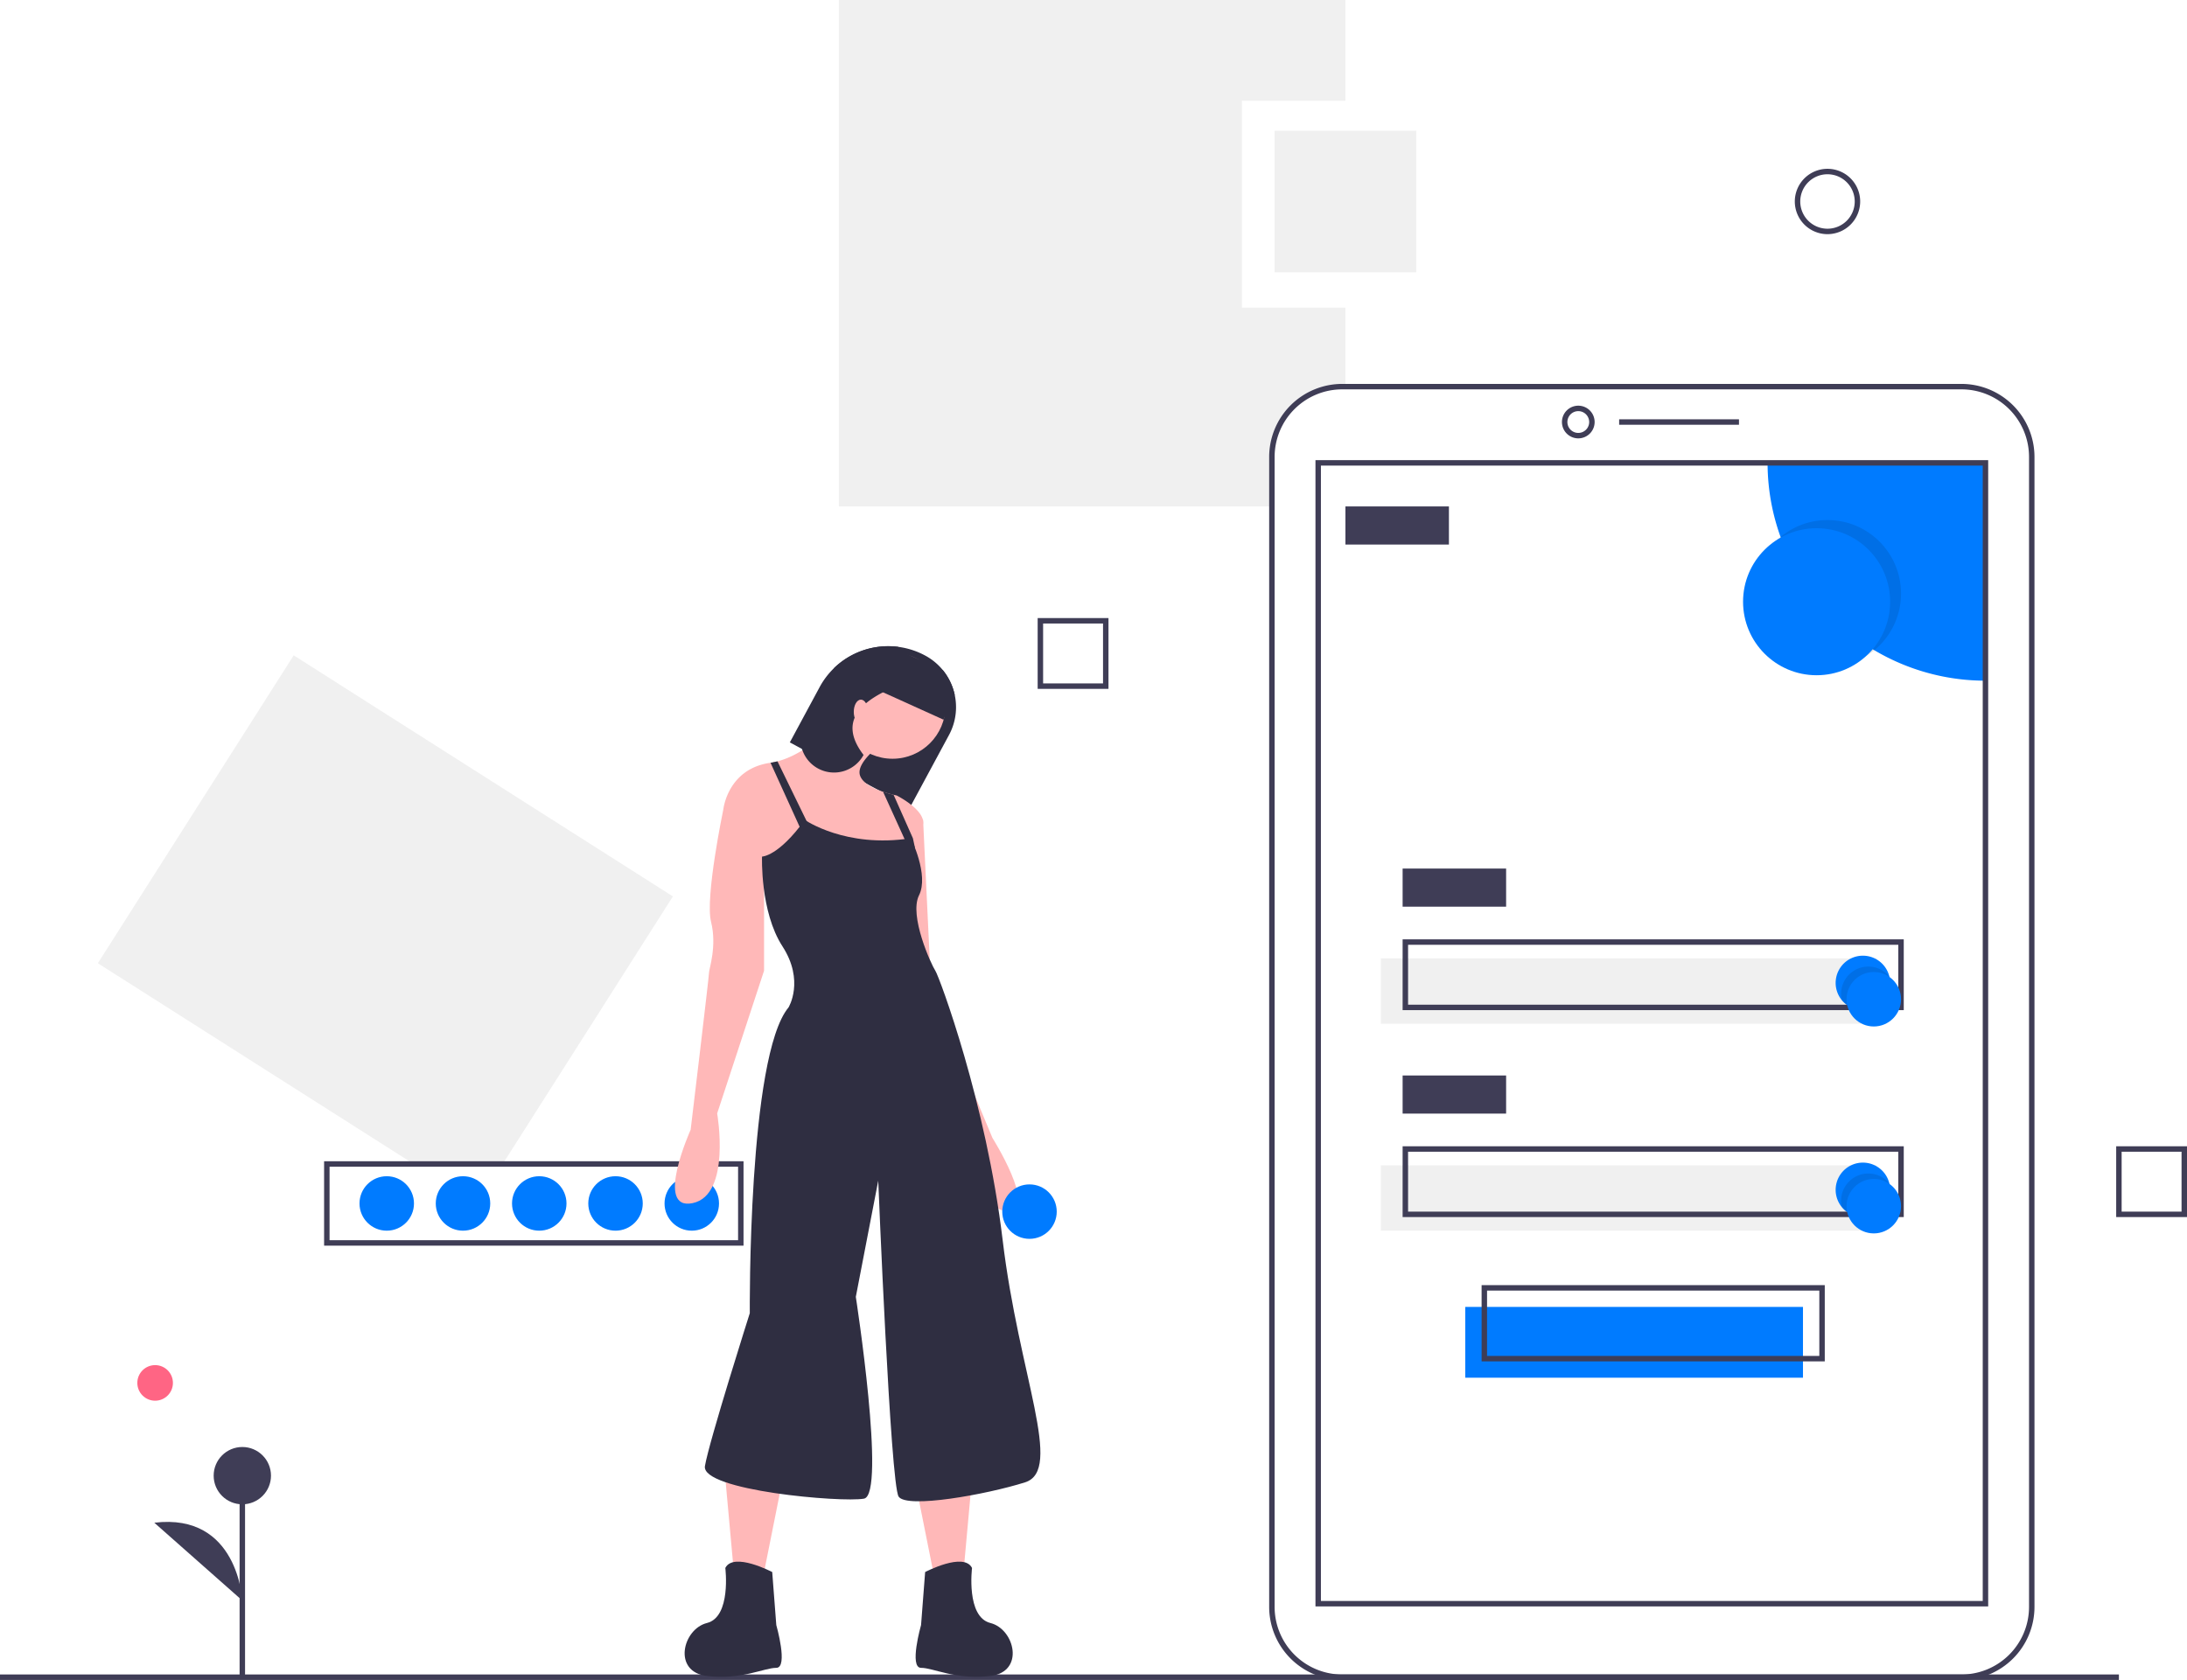 <svg height="617" viewBox="0 0 803 617" width="803" xmlns="http://www.w3.org/2000/svg"><path d="m184.898 427 62.171-97.769-139.234-88.537-71.904 113.075 115.164 73.231z" fill="#f0f0f0"/><path d="m471.5 599h-154v-31h154zm-152-2h150v-27h-150z" fill="#3f3d56" transform="translate(-198.5 -141.5)"/><g fill="#007bff"><circle cx="254" cy="442" r="10"/><circle cx="226" cy="442" r="10"/><circle cx="198" cy="442" r="10"/><circle cx="170" cy="442" r="10"/><circle cx="142" cy="442" r="10"/></g><path d="m654.5 254.5v-76h38v-37h-186v186h159v-18.186a25.814 25.814 0 0 1 25.814-25.814h1.186v-29z" fill="#f0f0f0" transform="translate(-198.5 -141.5)"/><path d="m538 480h124v26h-124z" fill="#007bff"/><path d="m507 352h182v24h-182z" fill="#f0f0f0"/><path d="m0 615h778v2h-778z" fill="#3f3d56"/><path d="m918.686 758.5h-227.371a26.845 26.845 0 0 1 -26.814-26.814v-422.371a26.845 26.845 0 0 1 26.814-26.814h227.371a26.845 26.845 0 0 1 26.814 26.814v422.371a26.845 26.845 0 0 1 -26.814 26.814zm-227.371-474a24.843 24.843 0 0 0 -24.814 24.814v422.371a24.843 24.843 0 0 0 24.814 24.814h227.371a24.843 24.843 0 0 0 24.814-24.814v-422.371a24.843 24.843 0 0 0 -24.814-24.814z" fill="#3f3d56" transform="translate(-198.5 -141.5)"/><path d="m778 302.5a6 6 0 1 1 6-6 6.007 6.007 0 0 1 -6 6zm0-10a4 4 0 1 0 4 4 4.004 4.004 0 0 0 -4-4z" fill="#3f3d56" transform="translate(-198.5 -141.5)"/><path d="m594.5 154h44v2h-44z" fill="#3f3d56"/><path d="m927.5 311.5v80a80.004 80.004 0 0 1 -80-80z" fill="#007bff" transform="translate(-198.5 -141.5)"/><path d="m928.5 731.5h-247v-421h247zm-245-2h243v-417h-243z" fill="#3f3d56" transform="translate(-198.5 -141.5)"/><circle cx="671" cy="218" opacity=".1" r="27"/><circle cx="667" cy="221" fill="#007bff" r="27"/><path d="m494 186h38v14h-38z" fill="#3f3d56"/><path d="m515 319h38v14h-38z" fill="#3f3d56"/><path d="m897.5 512.5h-184v-26h184zm-182-2h180v-22h-180z" fill="#3f3d56" transform="translate(-198.5 -141.5)"/><path d="m507 428h182v24h-182z" fill="#f0f0f0"/><path d="m515 395h38v14h-38z" fill="#3f3d56"/><path d="m897.5 588.5h-184v-26h184zm-182-2h180v-22h-180z" fill="#3f3d56" transform="translate(-198.5 -141.5)"/><path d="m868.5 641.5h-126v-28h126zm-124-2h122v-24h-122z" fill="#3f3d56" transform="translate(-198.5 -141.5)"/><path d="m892.5 502.5a10.001 10.001 0 0 1 -17.71 6.37l-.01-.01a9.999 9.999 0 1 1 17.43-8.73.01.01 0 0 0 .01.01 10.227 10.227 0 0 1 .28 2.36z" fill="#007bff" transform="translate(-198.5 -141.5)"/><path d="m892.5 502.5a10.001 10.001 0 0 1 -17.71 6.37l-.01-.01a10.228 10.228 0 0 1 -.28-2.36 10.001 10.001 0 0 1 17.71-6.37.01.01 0 0 0 .01.01 10.227 10.227 0 0 1 .28 2.36z" opacity=".1" transform="translate(-198.5 -141.5)"/><circle cx="688" cy="367" fill="#007bff" r="10"/><path d="m892.5 578.5a10.001 10.001 0 0 1 -17.71 6.37l-.01-.01a9.999 9.999 0 1 1 17.43-8.73.01.01 0 0 0 .01.01 10.227 10.227 0 0 1 .28 2.36z" fill="#007bff" transform="translate(-198.5 -141.5)"/><path d="m892.5 578.5a10.001 10.001 0 0 1 -17.71 6.37l-.01-.01a10.228 10.228 0 0 1 -.28-2.36 10.001 10.001 0 0 1 17.71-6.37.01.01 0 0 0 .01.01 10.227 10.227 0 0 1 .28 2.36z" opacity=".1" transform="translate(-198.5 -141.5)"/><circle cx="688" cy="443" fill="#007bff" r="10"/><path d="m468 48h52v52h-52z" fill="#f0f0f0"/><path d="m869.5 227.5a12 12 0 1 1 12-12 12.013 12.013 0 0 1 -12 12zm0-22a10 10 0 1 0 10 10 10.011 10.011 0 0 0 -10-10z" fill="#3f3d56" transform="translate(-198.5 -141.5)"/><path d="m605.5 394.5h-26v-26h26zm-24-2h22v-22h-22z" fill="#3f3d56" transform="translate(-198.5 -141.5)"/><path d="m1001.5 588.5h-26v-26h26zm-24-2h22v-22h-22z" fill="#3f3d56" transform="translate(-198.5 -141.5)"/><path d="m488.503 414.166 4.462 2.403 15.182 8.183 24.51 13.206 14.284-26.501a21.525 21.525 0 0 0 -8.744-29.189 28.59 28.59 0 0 0 -33.381 4.529l-.007.007a28.623 28.623 0 0 0 -5.375 7.075z" fill="#2f2e41" transform="translate(-198.5 -141.5)"/><path d="m356.9 542.937-2.994 32.939-11.23 1.497-7.486-37.431z" fill="#ffb8b8"/><path d="m538.182 718.873s14.224-7.486 17.218-1.497c0 0-2.246 17.967 6.738 20.213s12.727 17.967 0 19.464-20.962-2.995-25.453-2.995 0-15.721 0-15.721z" fill="#2f2e41" transform="translate(-198.5 -141.5)"/><path d="m266.316 542.937 2.995 32.939 11.229 1.497 7.486-37.431z" fill="#ffb8b8"/><path d="m482.034 718.873s-14.224-7.486-17.218-1.497c0 0 2.246 17.967-6.738 20.213s-12.727 17.967 0 19.464 20.962-2.995 25.453-2.995 0-15.721 0-15.721z" fill="#2f2e41" transform="translate(-198.5 -141.5)"/><circle cx="327.704" cy="259.206" fill="#ffb8b8" r="19.464"/><path d="m464.067 438.886 15.721 24.705 18.716-1.497 30.694 2.246s2.897-5.794 5.263-11.432a44.285 44.285 0 0 0 2.972-8.781c.749-5.24-9.732-10.481-9.732-10.481s-.412-.075-1.1-.24c-.913-.217-2.321-.576-3.863-1.101-3.481-1.183-7.666-3.189-8.512-6.146-1.497-5.24 9.732-12.727 9.732-12.727l-13.475-12.727s-11.971 16.627-26.509 20.415a23.155 23.155 0 0 1 -2.56.524c-.045.007-.082.015-.127.022-15.721 2.246-17.218 17.218-17.218 17.218z" fill="#ffb8b8" transform="translate(-198.5 -141.5)"/><path d="m472.302 432.149-8.235 6.738s-6.738 32.191-4.492 41.175-.749 17.218-.749 18.716-6.738 57.644-6.738 57.644-13.475 29.945.749 26.951 8.984-32.94 8.984-32.94l17.218-52.404v-44.169z" fill="#ffb8b8" transform="translate(-198.5 -141.5)"/><path d="m531.444 438.138 5.989 4.492 2.995 62.885 22.459 53.901s16.47 26.202 5.989 26.951-17.218-26.951-17.218-26.951l-20.213-51.655-2.995-50.158z" fill="#ffb8b8" transform="translate(-198.5 -141.5)"/><path d="m494.013 442.629s14.973 10.481 38.929 6.738c0 0 6.738 13.475 2.995 20.962s4.492 25.453 5.989 27.699 18.716 48.661 24.705 98.819 22.459 84.595 8.235 89.087-43.42 9.732-46.415 5.24-7.486-116.038-7.486-116.038l-8.235 42.672s11.229 72.617 2.995 74.114-59.89-2.995-58.393-11.978 16.47-56.147 16.47-56.147-.749-94.327 14.224-112.294c0 0 5.989-9.732-2.246-22.459s-7.486-32.94-7.486-32.94 5.989 0 15.721-13.475z" fill="#2f2e41" transform="translate(-198.5 -141.5)"/><path d="m282.913 280.145 12.6 27.722 2.994-1.497-13.034-26.749z" fill="#2f2e41"/><path d="m522.737 432.306 9.455 20.804 2.268-.202-.771-3.541-7.09-15.961c-.913-.217-2.321-.576-3.863-1.101z" fill="#2f2e41" transform="translate(-198.5 -141.5)"/><path d="m492.964 416.57a12.323 12.323 0 0 0 22.609 2.201c-9.47-12.382-1.348-20.161 14.037-26.045a12.312 12.312 0 0 0 -1.325-13.655 28.687 28.687 0 0 0 -23.47 7.726l-.007.007-10.93 20.273a12.264 12.264 0 0 0 -.913 9.493z" fill="#2f2e41" transform="translate(-198.5 -141.5)"/><ellipse cx="316.1" cy="261.452" fill="#ffb8b8" rx="2.62" ry="4.492"/><path d="m522.408 395.623 22.504 10.196 4.125-9.103a21.563 21.563 0 0 0 -4.342-9.081l-15.489-7.015z" fill="#2f2e41" transform="translate(-198.5 -141.5)"/><circle cx="378" cy="445" fill="#007bff" r="10"/><circle cx="56.957" cy="507.911" fill="#ff6584" r="6.535"/><path d="m87.975 541.973h2v74.411h-2z" fill="#3f3d56"/><circle cx="88.975" cy="541.972" fill="#3f3d56" r="10.523"/><path d="m287.475 729.334s-1.503-32.332-32.32-28.574" fill="#3f3d56" transform="translate(-198.5 -141.5)"/></svg>